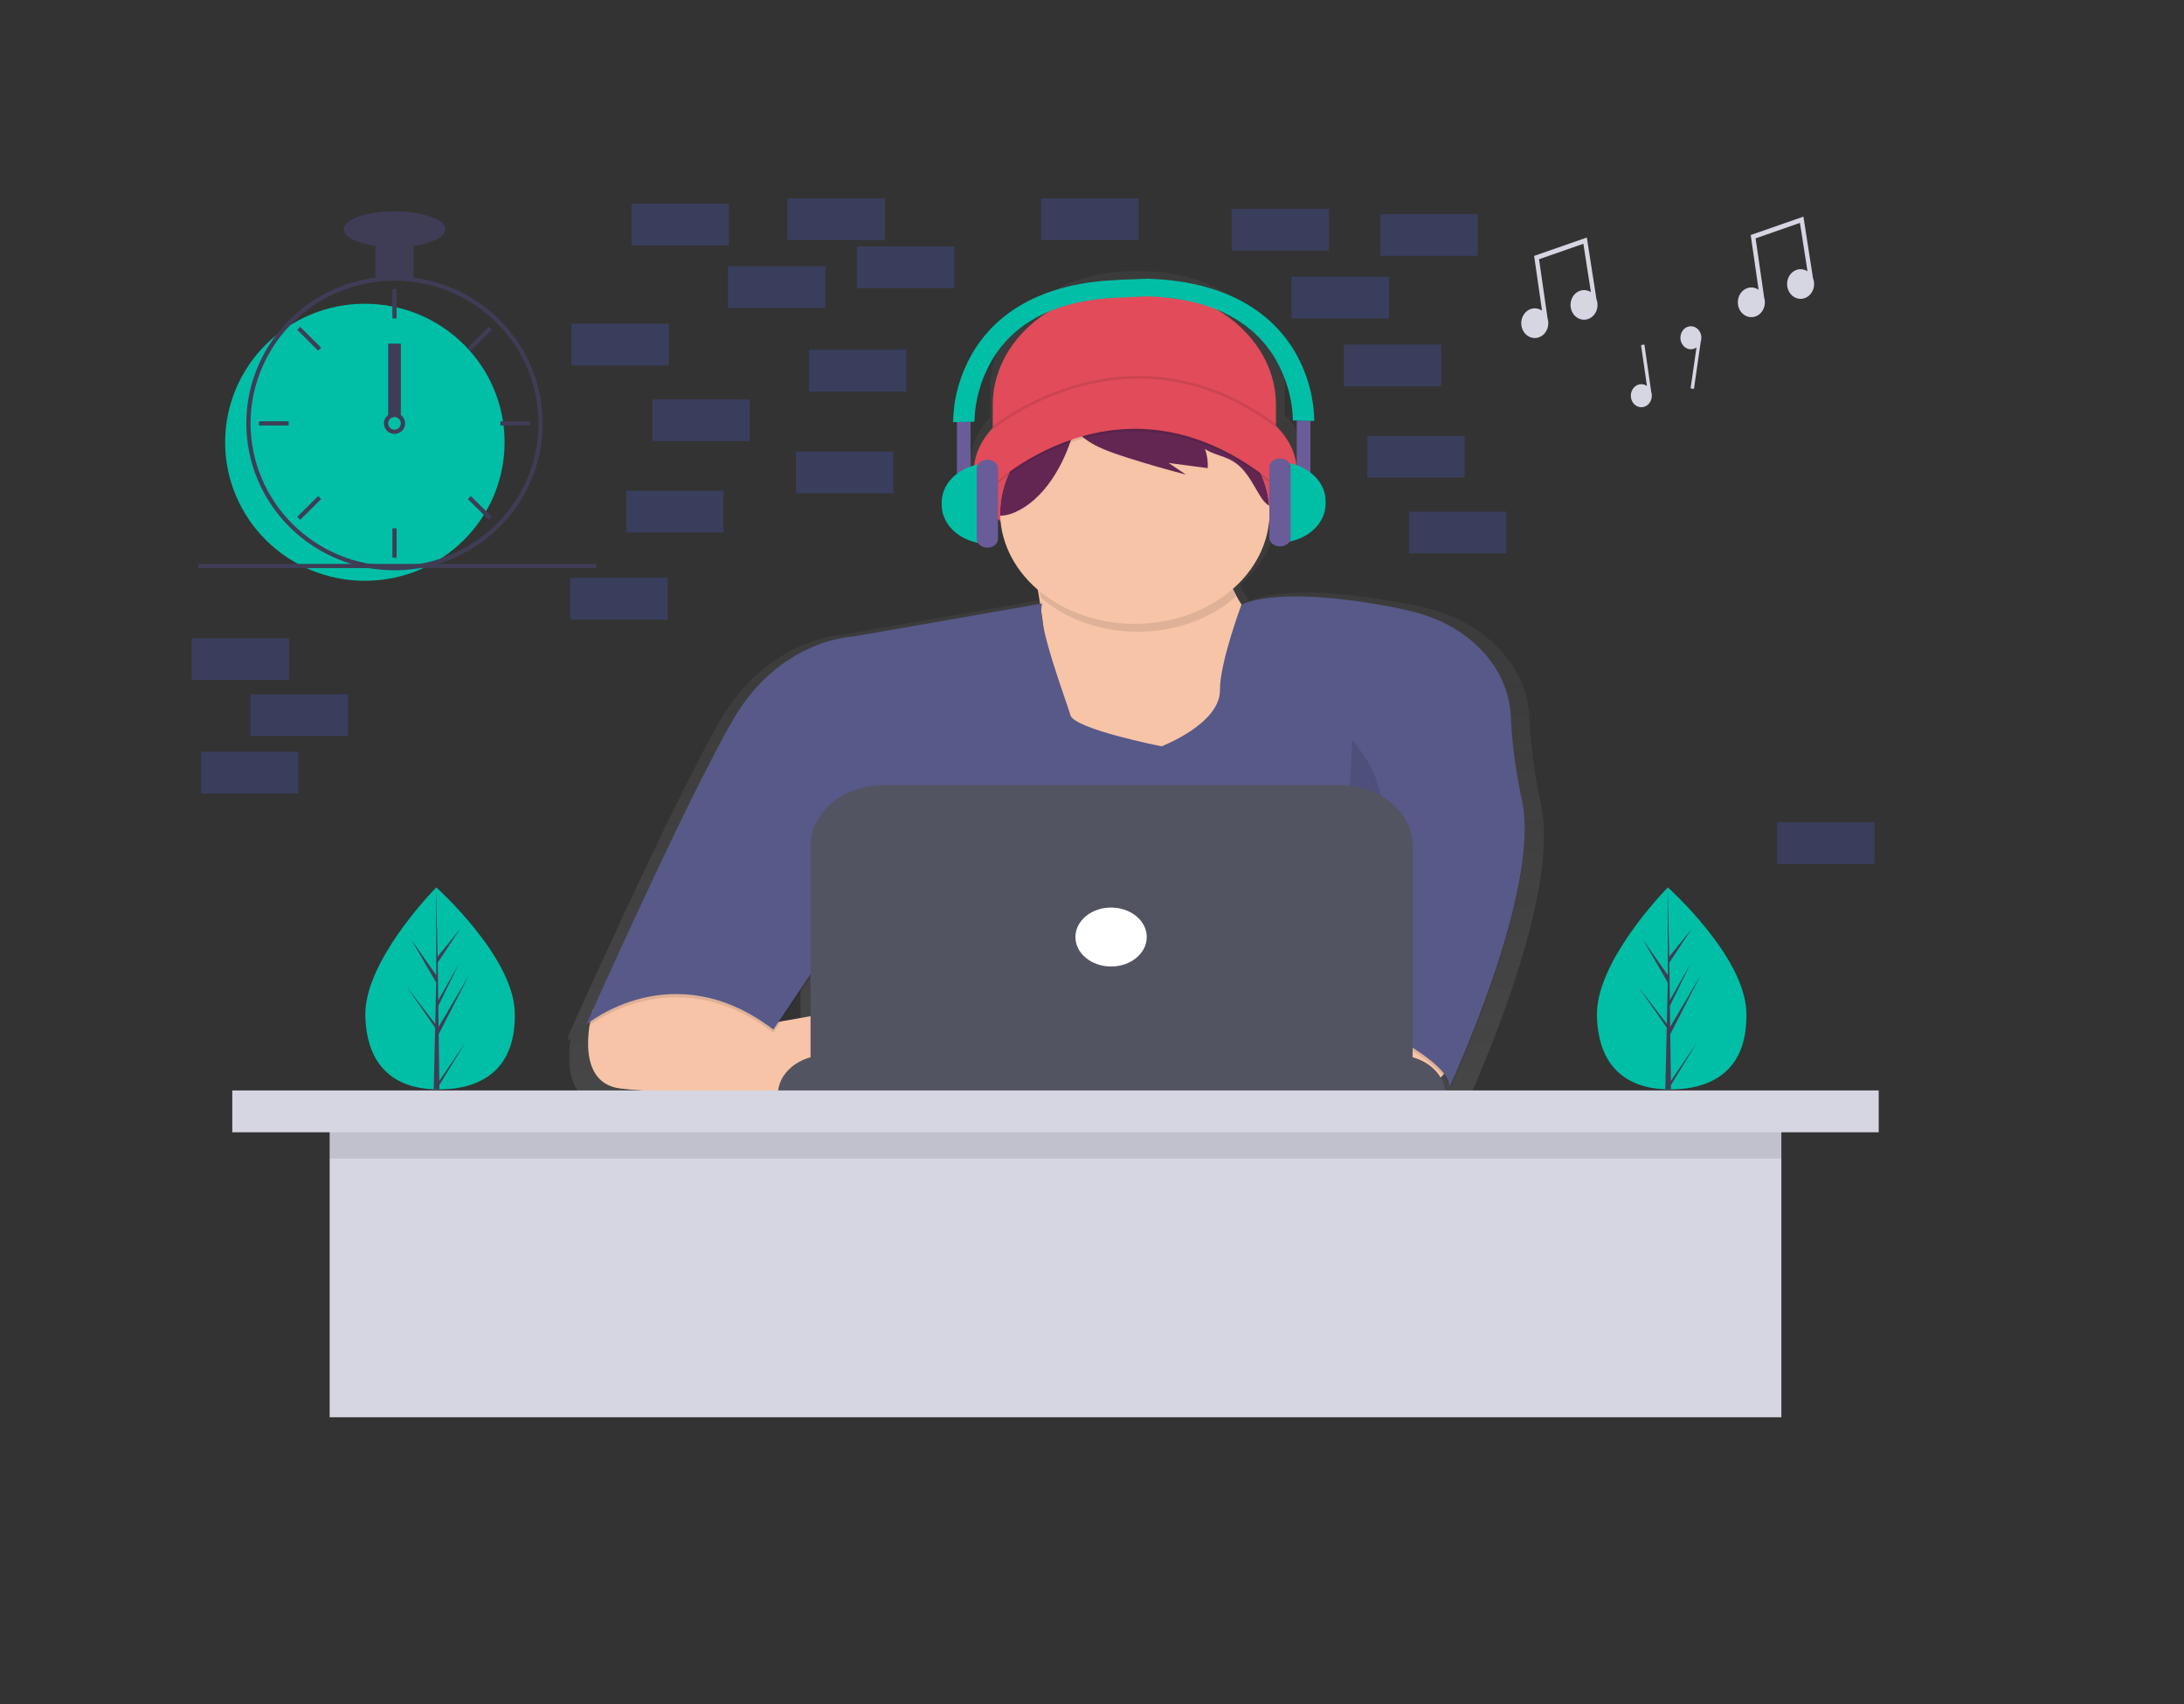 <svg
            class="svg-me"
            width="837"
            height="653"
            viewBox="0 0 837 653"
            fill="none"
            xmlns="http://www.w3.org/2000/svg"
          >
            <rect x="0" y="0" width="837" height="653" fill="#333333" stroke="none"/>
            <g id="Frame 1">
              <rect width="837" height="653" />
              <g id="serious 1">
                <g clip-path="url(#clip0)">
                  <path
                    id="Vector"
                    opacity="0.2"
                    d="M436.343 76H399V92.022H436.343V76Z"
                    fill="#536DFE"
                  />
                  <path
                    id="Vector_2"
                    opacity="0.2"
                    d="M256.343 124H219V140.022H256.343V124Z"
                    fill="#536DFE"
                  />
                  <path
                    id="Vector_3"
                    opacity="0.2"
                    d="M347.343 134H310V150.022H347.343V134Z"
                    fill="#536DFE"
                  />
                  <path
                    id="Vector_4"
                    opacity="0.2"
                    d="M552.343 132H515V148.022H552.343V132Z"
                    fill="#536DFE"
                  />
                  <path
                    id="Vector_5"
                    opacity="0.2"
                    d="M577.343 196H540V212.022H577.343V196Z"
                    fill="#536DFE"
                  />
                  <path
                    id="Vector_6"
                    opacity="0.2"
                    d="M532.343 106H495V122.022H532.343V106Z"
                    fill="#536DFE"
                  />
                  <path
                    id="Vector_7"
                    opacity="0.2"
                    d="M566.343 82H529V98.022H566.343V82Z"
                    fill="#536DFE"
                  />
                  <path
                    id="Vector_8"
                    opacity="0.2"
                    d="M561.343 167H524V183.022H561.343V167Z"
                    fill="#536DFE"
                  />
                  <path
                    id="Vector_9"
                    opacity="0.2"
                    d="M509.343 80H472V96.022H509.343V80Z"
                    fill="#536DFE"
                  />
                  <path
                    id="Vector_10"
                    opacity="0.2"
                    d="M287.343 153H250V169.022H287.343V153Z"
                    fill="#536DFE"
                  />
                  <path
                    id="Vector_11"
                    opacity="0.2"
                    d="M110.796 244.524H73.452V260.545H110.796V244.524Z"
                    fill="#536DFE"
                  />
                  <path
                    id="Vector_12"
                    opacity="0.2"
                    d="M133.343 266H96V282.022H133.343V266Z"
                    fill="#536DFE"
                  />
                  <path
                    id="Vector_13"
                    opacity="0.2"
                    d="M339.164 76H301.821V92.022H339.164V76Z"
                    fill="#536DFE"
                  />
                  <path
                    id="Vector_14"
                    opacity="0.2"
                    d="M316.343 102H279V118.022H316.343V102Z"
                    fill="#536DFE"
                  />
                  <path
                    id="Vector_15"
                    opacity="0.2"
                    d="M114.343 288H77V304.022H114.343V288Z"
                    fill="#536DFE"
                  />
                  <path
                    id="Vector_16"
                    opacity="0.2"
                    d="M365.735 94.395H328.392V110.417H365.735V94.395Z"
                    fill="#536DFE"
                  />
                  <path
                    id="Vector_17"
                    opacity="0.2"
                    d="M279.343 78H242V94.022H279.343V78Z"
                    fill="#536DFE"
                  />
                  <path
                    id="Vector_18"
                    opacity="0.2"
                    d="M255.86 221.381H218.516V237.403H255.86V221.381Z"
                    fill="#536DFE"
                  />
                  <path
                    id="Vector_19"
                    opacity="0.2"
                    d="M342.343 173H305V189.022H342.343V173Z"
                    fill="#536DFE"
                  />
                  <path
                    id="Vector_20"
                    opacity="0.2"
                    d="M718.343 315H681V331.022H718.343V315Z"
                    fill="#536DFE"
                  />
                  <path
                    id="Vector_21"
                    opacity="0.2"
                    d="M277.343 188H240V204.022H277.343V188Z"
                    fill="#536DFE"
                  />
                  <path
                    id="Vector_22"
                    d="M590.527 308.082C588.109 296.963 586.626 285.719 586.089 274.43C585.611 265.134 581.665 256.187 574.792 248.816C567.919 241.446 558.454 236.012 547.697 233.261C543.776 232.264 539.46 231.332 534.691 230.496C492.896 223.161 480.199 229.564 478.756 230.407C477.533 228.57 476.47 226.665 475.574 224.704C475.502 224.502 475.438 224.301 475.366 224.111C483.638 216.822 488.678 207.432 489.664 197.473C496.637 191.634 500.709 184.585 500.709 176.995C500.709 170.468 497.693 164.344 492.415 159.045V148.732C492.415 136.839 486.697 125.433 476.519 117.024C466.342 108.614 452.538 103.889 438.145 103.889H433.743C426.616 103.889 419.559 105.049 412.975 107.303C406.39 109.556 400.408 112.86 395.368 117.024C390.329 121.188 386.331 126.131 383.604 131.572C380.877 137.012 379.473 142.843 379.473 148.732V159.846C374.683 164.956 371.968 170.789 371.968 176.984C371.968 184.413 375.875 191.32 382.582 197.088C383.499 207.412 388.77 217.143 397.477 224.586C397.771 226.271 398.073 228.081 398.367 229.991L323.609 243.04C323.609 243.04 294.783 244.019 276.212 275.677C260.506 302.492 229.253 371.385 219.996 391.893C218.323 395.607 217.375 397.737 217.375 397.737C217.375 397.737 217.683 397.482 218.265 397.043L217.375 399.043C217.375 399.043 217.827 398.663 218.689 398.04C217.382 406.621 217.195 421.355 230.797 423.188C242.201 424.725 271.587 425.36 293.785 425.615H295.321C310.036 425.775 321.232 425.775 321.232 425.775V425.615H559.97V423.592C559.973 421.756 559.526 419.94 558.656 418.251L558.986 417.919C560.264 419.313 561.114 420.941 561.464 422.666C561.436 422.834 561.398 423 561.349 423.164L561.492 422.862C561.548 423.401 561.5 423.944 561.349 424.47C561.349 424.47 591.977 359.262 591.647 320.323C591.735 316.223 591.36 312.125 590.527 308.082V308.082ZM399.61 238.803C399.214 236.943 398.96 235.064 398.848 233.178C398.848 233.178 398.848 233.142 398.848 233.124C399.114 234.958 399.373 236.857 399.61 238.803ZM306.812 378.868V394.409L295.034 396.491L306.812 378.868Z"
                    fill="url(#paint0_linear)"
                  />
                  <path
                    id="Vector_23"
                    d="M434.734 110.162C449.127 110.162 462.931 114.886 473.108 123.296C483.286 131.705 489.004 143.111 489.004 155.004V174.135H380.464V155.004C380.464 143.111 386.182 131.705 396.359 123.296C406.537 114.886 420.34 110.162 434.734 110.162V110.162Z"
                    fill="#E14B5A"
                  />
                  <path
                    id="Vector_24"
                    d="M435.114 215.53C469.279 215.53 496.975 199.805 496.975 180.407C496.975 161.01 469.279 145.285 435.114 145.285C400.95 145.285 373.254 161.01 373.254 180.407C373.254 199.805 400.95 215.53 435.114 215.53Z"
                    fill="#E14B5A"
                  />
                  <path
                    id="Vector_25"
                    d="M395.459 214.433C395.459 214.433 408.385 270.253 395.459 285.307C382.532 300.362 434.956 306.319 434.956 306.319L489.219 290.013L496.81 249.87C496.81 249.87 463.775 234.501 470.619 203.455L395.459 214.433Z"
                    fill="#F7C4A7"
                  />
                  <path
                    id="Vector_26"
                    d="M555.618 402.597C555.618 402.597 559.036 414.827 540.437 417.023C529.454 418.358 518.285 418.248 507.345 416.696L503.244 385.976H546.512L555.618 402.597Z"
                    fill="#F7C4A7"
                  />
                  <path
                    id="Vector_27"
                    d="M227.184 386.944C227.184 386.944 218.969 414.531 237.569 417.023C256.168 419.515 324.463 419.533 324.463 419.533V386.896L293.54 392.355L264.513 369.355L227.184 386.944Z"
                    fill="#F7C4A7"
                  />
                  <path
                    id="Vector_28"
                    opacity="0.1"
                    d="M399.452 232.466L326.769 245.164C326.769 245.164 299.063 246.108 281.224 276.525C263.386 306.942 224.671 393.815 224.671 393.815C224.671 393.815 257.705 366.216 296.406 395.696L322.216 357.126L316.521 418.281H516.508V389.424C516.508 389.424 558.254 407.926 555.223 418.275C555.223 418.275 590.95 342.214 583.23 307.649C580.907 296.963 579.481 286.157 578.965 275.309V275.309C578.509 266.374 574.717 257.775 568.111 250.691C561.505 243.608 552.407 238.388 542.067 235.747C538.304 234.792 534.167 233.896 529.571 233.095C486.684 225.571 475.711 233.095 475.711 233.095C475.711 233.095 467.402 255.43 467.553 265.553C467.739 278.566 445.161 287.194 445.161 287.194C445.161 287.194 411.76 280.608 410.245 275.279C408.73 269.95 396.78 238.738 399.452 232.466Z"
                    fill="black"
                  />
                  <path
                    id="Vector_29"
                    d="M399.452 231.214L326.769 243.912C326.769 243.912 299.063 244.856 281.224 275.273C263.386 305.69 224.664 392.575 224.664 392.575C224.664 392.575 257.698 364.976 296.399 394.456L322.209 355.885L316.514 417.023H516.508V388.172C516.508 388.172 558.254 406.674 555.223 417.023C555.223 417.023 590.95 340.962 583.23 306.397C580.907 295.711 579.481 284.905 578.965 274.057V274.057C578.509 265.122 574.717 256.523 568.111 249.439C561.505 242.356 552.407 237.136 542.067 234.495C538.304 233.54 534.167 232.644 529.571 231.843C486.684 224.318 475.711 231.843 475.711 231.843C475.711 231.843 467.402 254.178 467.553 264.301C467.739 277.314 445.161 285.942 445.161 285.942C445.161 285.942 411.76 279.356 410.245 274.027C408.73 268.698 396.78 237.486 399.452 231.214Z"
                    fill="#575988"
                  />
                  <path
                    id="Vector_30"
                    opacity="0.1"
                    d="M473.721 228.549C470.668 221.407 469.984 213.72 471.739 206.285L396.579 217.257C396.579 217.257 397.663 221.951 398.891 228.983C403.748 233.146 409.578 236.451 416.028 238.694C422.479 240.938 429.414 242.074 436.412 242.033C443.41 241.993 450.325 240.776 456.737 238.458C463.148 236.14 468.922 232.769 473.707 228.549H473.721Z"
                    fill="black"
                  />
                  <path
                    id="Vector_31"
                    d="M486.54 196.56C486.481 207.75 481.102 218.473 471.563 226.417C462.024 234.361 449.088 238.888 435.546 239.024C422.003 239.159 408.939 234.892 399.17 227.141C389.401 219.391 383.709 208.778 383.322 197.592C383.322 197.248 383.322 196.904 383.322 196.56C383.32 188.574 386.03 180.748 391.146 173.972C396.261 167.196 403.575 161.743 412.256 158.232C413.802 157.607 415.392 157.046 417.024 156.547C425.516 153.968 434.674 153.264 443.596 154.506C455.029 156.115 465.472 160.86 473.24 167.977C481.007 175.094 485.645 184.166 486.404 193.729C486.495 194.667 486.54 195.61 486.54 196.56Z"
                    fill="#F7C4A7"
                  />
                  <g id="Group" opacity="0.1">
                    <path
                      id="Vector_32"
                      opacity="0.1"
                      d="M416.945 157.55L417.017 157.514C415.385 158.013 413.795 158.575 412.249 159.2C403.568 162.71 396.254 168.163 391.138 174.939C386.023 181.715 383.313 189.541 383.315 197.527C383.315 197.871 383.315 198.215 383.315 198.559C384.92 198.523 386.498 198.21 387.947 197.64C400.529 192.786 408.055 177.939 411.042 167.584C412.12 163.876 413.132 159.698 416.945 157.55Z"
                      fill="black"
                    />
                    <path
                      id="Vector_33"
                      opacity="0.1"
                      d="M456.45 158.743C452.365 157.192 448.05 156.093 443.617 155.473C447.253 156.164 450.499 157.85 452.831 160.256C453.974 161.54 454.921 162.935 455.653 164.41C448.784 161.928 441.344 160.709 433.849 160.837C426.353 160.965 418.981 162.437 412.242 165.151C415.48 171.02 425.527 174.218 432.235 176.36C439.579 178.702 447 180.845 454.497 182.787L447.861 178.336L462.849 180.307C463.01 177.842 462.655 175.373 461.8 173.008C464.673 174.919 468.479 175.559 471.596 177.162C477.434 180.206 479.869 186.062 483.05 191.136C483.89 192.477 484.881 193.848 486.397 194.696C485.784 187.031 482.678 179.645 477.408 173.316C472.137 166.988 464.896 161.953 456.45 158.743V158.743Z"
                      fill="black"
                    />
                  </g>
                  <path
                    id="Vector_34"
                    d="M416.945 156.583L417.017 156.547C415.385 157.046 413.795 157.607 412.249 158.232C403.568 161.743 396.254 167.196 391.138 173.972C386.023 180.748 383.313 188.574 383.315 196.56C383.315 196.904 383.315 197.248 383.315 197.592C384.92 197.556 386.498 197.243 387.947 196.672C400.529 191.818 408.055 176.972 411.042 166.617C412.12 162.932 413.132 158.737 416.945 156.583Z"
                    fill="#632652"
                  />
                  <path
                    id="Vector_35"
                    d="M456.45 157.781C452.365 156.231 448.05 155.131 443.617 154.512C447.253 155.203 450.499 156.888 452.831 159.295C453.974 160.579 454.921 161.974 455.653 163.448C448.784 160.967 441.344 159.748 433.849 159.876C426.353 160.004 418.981 161.476 412.242 164.19C415.48 170.059 425.527 173.257 432.235 175.399C439.579 177.741 447 179.883 454.497 181.826L447.861 177.375L462.849 179.345C463.01 176.881 462.655 174.411 461.8 172.047C464.673 173.957 468.479 174.598 471.596 176.2C477.434 179.244 479.869 185.101 483.05 190.175C483.89 191.516 484.881 192.886 486.397 193.735C485.784 186.07 482.678 178.683 477.408 172.355C472.137 166.027 464.896 160.992 456.45 157.781V157.781Z"
                    fill="#632652"
                  />
                  <path
                    id="Vector_36"
                    opacity="0.1"
                    d="M377.426 189.528C377.426 189.528 430.568 134.936 492.048 189.528L486.734 177.298C486.734 177.298 457.886 142.49 437.398 150.002C416.91 157.514 396.787 162.861 396.787 162.861L377.426 189.528Z"
                    fill="black"
                  />
                  <path
                    id="Vector_37"
                    d="M377.426 188.561C377.426 188.561 430.568 133.969 492.048 188.561L486.734 176.331C486.734 176.331 457.886 141.522 437.398 149.035C416.91 156.547 396.787 161.894 396.787 161.894L377.426 188.561Z"
                    fill="#E14B5A"
                  />
                  <path
                    id="Vector_38"
                    opacity="0.1"
                    d="M333.778 306.165C333.778 306.165 322.395 331.254 338.331 353.832C354.266 376.411 324.291 385.822 324.291 385.822"
                    fill="black"
                  />
                  <path
                    id="Vector_39"
                    opacity="0.1"
                    d="M518.232 283.587C518.232 283.587 537.966 304.284 525.061 322.786C512.156 341.288 512.917 385.822 512.917 385.822"
                    fill="black"
                  />
                  <path
                    id="Vector_40"
                    d="M316.32 404.324H535.69C540.522 404.324 545.156 405.91 548.573 408.733C551.989 411.557 553.909 415.386 553.909 419.379V419.379H298.108C298.108 415.387 300.026 411.559 303.442 408.736C306.857 405.913 311.489 404.326 316.32 404.324V404.324Z"
                    fill="#535461"
                  />
                  <path
                    id="Vector_41"
                    d="M338.64 300.831H513.377C517.055 300.831 520.697 301.429 524.095 302.592C527.493 303.755 530.581 305.46 533.181 307.609C535.782 309.758 537.845 312.309 539.253 315.117C540.66 317.924 541.384 320.934 541.384 323.973V407.772H310.632V323.973C310.632 317.835 313.583 311.949 318.835 307.609C324.088 303.269 331.212 300.831 338.64 300.831V300.831Z"
                    fill="#535461"
                  />
                  <path
                    id="Vector_42"
                    d="M425.814 370.299C433.362 370.299 439.481 365.243 439.481 359.007C439.481 352.77 433.362 347.714 425.814 347.714C418.267 347.714 412.148 352.77 412.148 359.007C412.148 365.243 418.267 370.299 425.814 370.299Z"
                    fill="white"
                  />
                  <path
                    id="Vector_43"
                    opacity="0.1"
                    d="M380.464 163.941C380.464 163.941 432.687 120.813 489.011 163.152"
                    stroke="black"
                    stroke-miterlimit="10"
                  />
                  <path
                    id="Vector_44"
                    d="M502.203 161.193H496.96V185.754H502.203V161.193Z"
                    fill="#6A5C99"
                  />
                  <path
                    id="Vector_45"
                    d="M489.966 177.084C494.758 177.084 499.354 178.657 502.742 181.457C506.13 184.257 508.034 188.055 508.034 192.014V192.975C508.034 196.935 506.13 200.733 502.742 203.532C499.354 206.332 494.758 207.905 489.966 207.905V207.905V177.084Z"
                    fill="#00BFA6"
                  />
                  <path
                    id="Vector_46"
                    d="M494.626 179.013C494.626 177.152 492.8 175.642 490.547 175.642C488.295 175.642 486.468 177.152 486.468 179.013V205.983C486.468 207.844 488.295 209.353 490.547 209.353C492.8 209.353 494.626 207.844 494.626 205.983V179.013Z"
                    fill="#6A5C99"
                  />
                  <path
                    id="Vector_47"
                    d="M366.733 186.235H371.976V161.674H366.733V186.235Z"
                    fill="#6A5C99"
                  />
                  <path
                    id="Vector_48"
                    d="M378.97 208.386C374.178 208.386 369.582 206.813 366.194 204.013C362.806 201.213 360.902 197.416 360.902 193.456V192.495C360.902 190.534 361.369 188.593 362.277 186.781C363.185 184.97 364.516 183.324 366.194 181.938C367.872 180.552 369.864 179.452 372.056 178.702C374.248 177.951 376.597 177.565 378.97 177.565V177.565V208.386Z"
                    fill="#00BFA6"
                  />
                  <path
                    id="Vector_49"
                    d="M374.31 206.457C374.31 208.319 376.136 209.828 378.389 209.828C380.641 209.828 382.468 208.319 382.468 206.457V179.488C382.468 177.626 380.641 176.117 378.389 176.117C376.136 176.117 374.31 177.626 374.31 179.488V206.457Z"
                    fill="#6A5C99"
                  />
                  <path
                    id="Vector_50"
                    d="M496.343 134.942C489.24 122.742 473.772 107.99 440.429 106.809V106.773H440.026L428.213 107.236V107.284C395.092 108.542 379.696 123.24 372.615 135.399C367.899 143.641 365.395 152.629 365.275 161.745L369.354 161.662L373.433 161.585C373.609 153.469 375.869 145.475 380.062 138.134C389.053 122.872 405.599 114.76 429.233 114.007L439.682 113.526C463.33 114.274 479.883 122.397 488.867 137.653C493.067 144.997 495.331 152.995 495.51 161.116L499.589 161.193L503.668 161.276C503.55 152.165 501.052 143.181 496.343 134.942V134.942Z"
                    fill="#00BFA6"
                  />
                  <path
                    id="Vector_51"
                    d="M682.693 419.574H126.343V543H682.693V419.574Z"
                    fill="#D6D6E3"
                  />
                  <path
                    id="Vector_52"
                    opacity="0.1"
                    d="M682.693 427.882H126.343V443.903H682.693V427.882Z"
                    fill="black"
                  />
                  <path
                    id="Vector_53"
                    d="M720 417.794H89.022V433.816H720V417.794Z"
                    fill="#D6D6E3"
                  />
                  <g id="plant-left">
                    <path
                      id="Vector_54"
                      d="M197.272 387.725C197.902 409.096 185.303 416.927 169.491 417.385C169.124 417.396 168.758 417.402 168.394 417.405C167.661 417.41 166.935 417.398 166.216 417.368C151.916 416.78 140.596 409.257 140.011 389.383C139.404 368.815 165.164 342.092 167.096 340.115L167.1 340.113C167.173 340.038 167.211 340 167.211 340C167.211 340 196.643 366.357 197.272 387.725Z"
                      fill="#00BFA6"
                    />
                    <path
                      id="Vector_55"
                      d="M168.353 414.146L178.397 399.343L168.373 415.739L168.394 417.405C167.661 417.41 166.935 417.398 166.216 417.368L166.714 395.957L166.7 395.791L166.719 395.759L166.766 393.736L155.767 377.909L166.753 392.222L166.792 392.65L167.169 376.472L157.668 360.063L167.196 373.63L167.096 340.115L167.096 340.003L167.1 340.113L167.73 366.528L176.389 355.798L167.759 368.803L167.948 383.274L175.916 369.151L167.977 385.401L168.082 393.447L179.67 373.775L168.117 396.254L168.353 414.146Z"
                      fill="#3F3D56"
                    />
                  </g>
                  <g id="plant-right">
                    <path
                      id="Vector_56"
                      d="M669.273 387.725C669.902 409.096 657.303 416.927 641.491 417.385C641.124 417.396 640.758 417.402 640.394 417.405C639.661 417.41 638.935 417.398 638.216 417.368C623.916 416.78 612.596 409.257 612.011 389.383C611.404 368.815 637.164 342.092 639.096 340.115L639.1 340.113C639.173 340.038 639.211 340 639.211 340C639.211 340 668.643 366.357 669.273 387.725Z"
                      fill="#00BFA6"
                    />
                    <path
                      id="Vector_57"
                      d="M640.353 414.146L650.397 399.343L640.373 415.739L640.394 417.405C639.661 417.41 638.935 417.398 638.216 417.368L638.714 395.957L638.7 395.791L638.719 395.759L638.766 393.736L627.767 377.909L638.753 392.222L638.792 392.65L639.169 376.472L629.668 360.063L639.196 373.63L639.096 340.115L639.097 340.003L639.1 340.113L639.73 366.528L648.389 355.798L639.759 368.803L639.948 383.274L647.916 369.151L639.977 385.401L640.082 393.447L651.67 373.775L640.118 396.254L640.353 414.146Z"
                      fill="#3F3D56"
                    />
                  </g>
                  <path
                    id="Vector_58"
                    d="M139.833 222.516C169.406 222.516 193.38 198.756 193.38 169.447C193.38 140.138 169.406 116.379 139.833 116.379C110.259 116.379 86.285 140.138 86.285 169.447C86.285 198.756 110.259 222.516 139.833 222.516Z"
                    fill="#00BFA6"
                  />
                  <path
                    id="Vector_59"
                    d="M158.493 106.384C153.645 105.773 148.738 105.773 143.89 106.384C133.088 107.79 122.92 112.237 114.592 119.198C106.264 126.158 100.126 135.341 96.906 145.655C95.441 150.356 94.612 155.228 94.439 160.144C94.415 160.828 94.399 161.519 94.399 162.211C94.414 177.134 100.402 191.441 111.05 201.994C121.697 212.546 136.134 218.48 151.191 218.495C152.4 218.495 153.609 218.455 154.802 218.383C157.601 218.209 160.384 217.827 163.126 217.241C176.221 214.45 187.899 207.163 196.098 196.667C204.297 186.171 208.49 173.141 207.936 159.878C207.381 146.616 202.116 133.974 193.069 124.186C184.022 114.397 171.776 108.092 158.493 106.384H158.493ZM168.968 213.977H168.959C164.386 215.523 159.625 216.462 154.802 216.767C153.609 216.847 152.4 216.887 151.191 216.887C136.565 216.87 122.543 211.103 112.2 200.853C101.857 190.603 96.039 176.706 96.021 162.211C96.021 161.519 96.037 160.828 96.062 160.144C96.62 146.017 102.67 132.652 112.945 122.846C123.221 113.04 136.926 107.553 151.191 107.534C164.262 107.535 176.908 112.134 186.876 120.513C196.844 128.892 203.487 140.506 205.621 153.285C207.755 166.065 205.242 179.181 198.53 190.295C191.817 201.41 181.341 209.802 168.968 213.977H168.968Z"
                    fill="#3F3D56"
                  />
                  <path
                    id="Vector_60"
                    d="M152.003 110.75H150.38V122.007H152.003V110.75Z"
                    fill="#3F3D56"
                  />
                  <path
                    id="Vector_61"
                    d="M115.049 125.254L113.901 126.391L121.933 134.351L123.08 133.214L115.049 125.254Z"
                    fill="#3F3D56"
                  />
                  <path
                    id="Vector_62"
                    d="M99.267 161.407V163.015H110.625V161.407H99.267Z"
                    fill="#3F3D56"
                  />
                  <path
                    id="Vector_63"
                    d="M113.901 198.03L115.049 199.167L123.08 191.207L121.933 190.07L113.901 198.03Z"
                    fill="#3F3D56"
                  />
                  <path
                    id="Vector_64"
                    d="M179.302 133.214L180.45 134.351L188.482 126.391L187.334 125.254L179.302 133.214Z"
                    fill="#3F3D56"
                  />
                  <path
                    id="Vector_65"
                    d="M191.758 161.407V163.015H203.116V161.407H191.758Z"
                    fill="#3F3D56"
                  />
                  <path
                    id="Vector_66"
                    d="M180.45 190.07L179.302 191.207L187.334 199.167L188.482 198.03L180.45 190.07Z"
                    fill="#3F3D56"
                  />
                  <path
                    id="Vector_67"
                    d="M152.003 202.414H150.38V213.671H152.003V202.414Z"
                    fill="#3F3D56"
                  />
                  <path
                    id="Vector_68"
                    d="M153.625 158.994C152.923 158.473 152.069 158.19 151.191 158.19C150.314 158.19 149.46 158.473 148.757 158.994C148.277 159.356 147.881 159.817 147.597 160.345C147.238 161.025 147.082 161.793 147.149 162.558C147.216 163.323 147.502 164.053 147.974 164.661C148.447 165.27 149.085 165.732 149.813 165.993C150.542 166.253 151.33 166.302 152.086 166.133C152.841 165.963 153.532 165.583 154.077 165.037C154.621 164.491 154.997 163.802 155.158 163.051C155.32 162.301 155.262 161.52 154.99 160.801C154.719 160.082 154.245 159.455 153.625 158.994H153.625ZM151.191 164.623C150.546 164.621 149.928 164.366 149.472 163.914C149.016 163.462 148.759 162.85 148.757 162.211C148.761 161.723 148.91 161.247 149.187 160.844C149.425 160.503 149.748 160.228 150.124 160.046C150.5 159.865 150.917 159.783 151.335 159.808C151.752 159.833 152.156 159.964 152.508 160.189C152.859 160.414 153.146 160.725 153.341 161.092C153.536 161.459 153.631 161.87 153.619 162.284C153.607 162.699 153.487 163.103 153.27 163.458C153.054 163.813 152.749 164.107 152.385 164.311C152.021 164.515 151.61 164.622 151.191 164.623V164.623Z"
                    fill="#3F3D56"
                  />
                  <path
                    id="Vector_69"
                    d="M158.493 92.257H143.89V106.73H158.493V92.257Z"
                    fill="#3F3D56"
                  />
                  <path
                    id="Vector_70"
                    d="M151.191 94.669C161.945 94.669 170.663 91.609 170.663 87.835C170.663 84.06 161.945 81 151.191 81C140.437 81 131.72 84.06 131.72 87.835C131.72 91.609 140.437 94.669 151.191 94.669Z"
                    fill="#3F3D56"
                  />
                  <g id="clock-arrow">
                    <path
                      id="Vector_71"
                      d="M153.625 131.656H148.757V158.994H153.625V131.656Z"
                      fill="#3F3D56"
                    />
                  </g>
                  <path
                    id="Vector_72"
                    d="M228.529 216.046H76V217.654H228.529V216.046Z"
                    fill="#3F3D56"
                  />
                  <g id="music-two">
                    <path
                      id="Vector_73"
                      d="M632.793 150.054L632.808 150.052L630.205 132L628.92 132.223L631.176 147.873C630.369 147.313 629.407 147.086 628.461 147.233C627.515 147.38 626.648 147.891 626.014 148.674C625.381 149.458 625.021 150.464 625.001 151.512C624.981 152.559 625.3 153.581 625.903 154.394C626.506 155.207 627.352 155.758 628.291 155.949C629.23 156.14 630.2 155.959 631.029 155.437C631.857 154.915 632.489 154.088 632.812 153.101C633.136 152.115 633.129 151.035 632.793 150.054Z"
                      fill="#D6D6E3"
                    />
                    <path
                      id="Vector_74"
                      d="M652.035 129.419C652.037 128.441 651.743 127.489 651.198 126.715C650.653 125.94 649.889 125.387 649.026 125.141C648.163 124.896 647.25 124.972 646.431 125.358C645.612 125.745 644.933 126.419 644.502 127.275C644.07 128.131 643.911 129.121 644.048 130.088C644.185 131.054 644.611 131.943 645.26 132.615C645.908 133.287 646.742 133.703 647.629 133.797C648.516 133.892 649.407 133.66 650.161 133.138L647.905 148.787L649.19 149.011L651.793 130.959L651.779 130.956C651.948 130.465 652.034 129.944 652.035 129.419Z"
                      fill="#D6D6E3"
                    />
                  </g>
                  <g id="music-one">
                    <path
                      id="Vector_75"
                      d="M611.773 114.444L611.798 114.439L608.145 91L587.943 98.043L590.965 119.007C589.924 118.285 588.683 117.993 587.464 118.182C586.244 118.371 585.126 119.03 584.308 120.041C583.491 121.052 583.028 122.349 583.001 123.7C582.975 125.052 583.387 126.369 584.164 127.418C584.942 128.466 586.033 129.177 587.244 129.423C588.455 129.67 589.707 129.436 590.775 128.763C591.843 128.09 592.659 127.023 593.076 125.751C593.493 124.479 593.484 123.086 593.051 121.821L593.07 121.818L589.826 99.319L606.816 93.396L609.704 111.924C608.638 111.233 607.381 110.983 606.162 111.22C604.942 111.457 603.841 112.166 603.057 113.218C602.273 114.27 601.858 115.596 601.888 116.954C601.917 118.313 602.39 119.615 603.219 120.624C604.048 121.634 605.18 122.284 606.408 122.456C607.637 122.629 608.881 122.313 609.915 121.566C610.949 120.818 611.706 119.689 612.047 118.382C612.388 117.076 612.291 115.679 611.773 114.444V114.444Z"
                      fill="#D6D6E3"
                    />
                  </g>
                  <g id="music-three">
                    <path
                      id="Vector_76"
                      d="M694.774 106.444L694.798 106.439L691.145 83L670.943 90.043L673.965 111.007C672.924 110.285 671.683 109.993 670.464 110.182C669.244 110.371 668.126 111.03 667.308 112.041C666.491 113.052 666.028 114.349 666.001 115.7C665.975 117.052 666.387 118.369 667.164 119.418C667.942 120.466 669.033 121.177 670.244 121.424C671.455 121.67 672.707 121.436 673.775 120.763C674.843 120.09 675.659 119.023 676.076 117.751C676.493 116.479 676.484 115.086 676.051 113.821L676.07 113.818L672.826 91.319L689.816 85.396L692.704 103.924C691.638 103.233 690.381 102.983 689.162 103.22C687.942 103.457 686.841 104.166 686.057 105.218C685.273 106.27 684.858 107.596 684.888 108.954C684.918 110.313 685.39 111.615 686.219 112.624C687.049 113.634 688.18 114.284 689.408 114.456C690.637 114.629 691.881 114.313 692.915 113.566C693.95 112.818 694.706 111.689 695.047 110.382C695.388 109.076 695.291 107.679 694.774 106.444Z"
                      fill="#D6D6E3"
                    />
                  </g>
                </g>
              </g>
            </g>
            <defs>
              <linearGradient
                id="paint0_linear"
                x1="404.514"
                y1="425.805"
                x2="404.514"
                y2="103.889"
                gradientUnits="userSpaceOnUse"
              >
                <stop stop-color="#808080" stop-opacity="0.25" />
                <stop offset="0.54" stop-color="#808080" stop-opacity="0.12" />
                <stop offset="1" stop-color="#808080" stop-opacity="0.1" />
              </linearGradient>
              <clipPath id="clip0">
                <rect x="73" y="76" width="647" height="467" fill="white" />
              </clipPath>
            </defs>
          </svg>